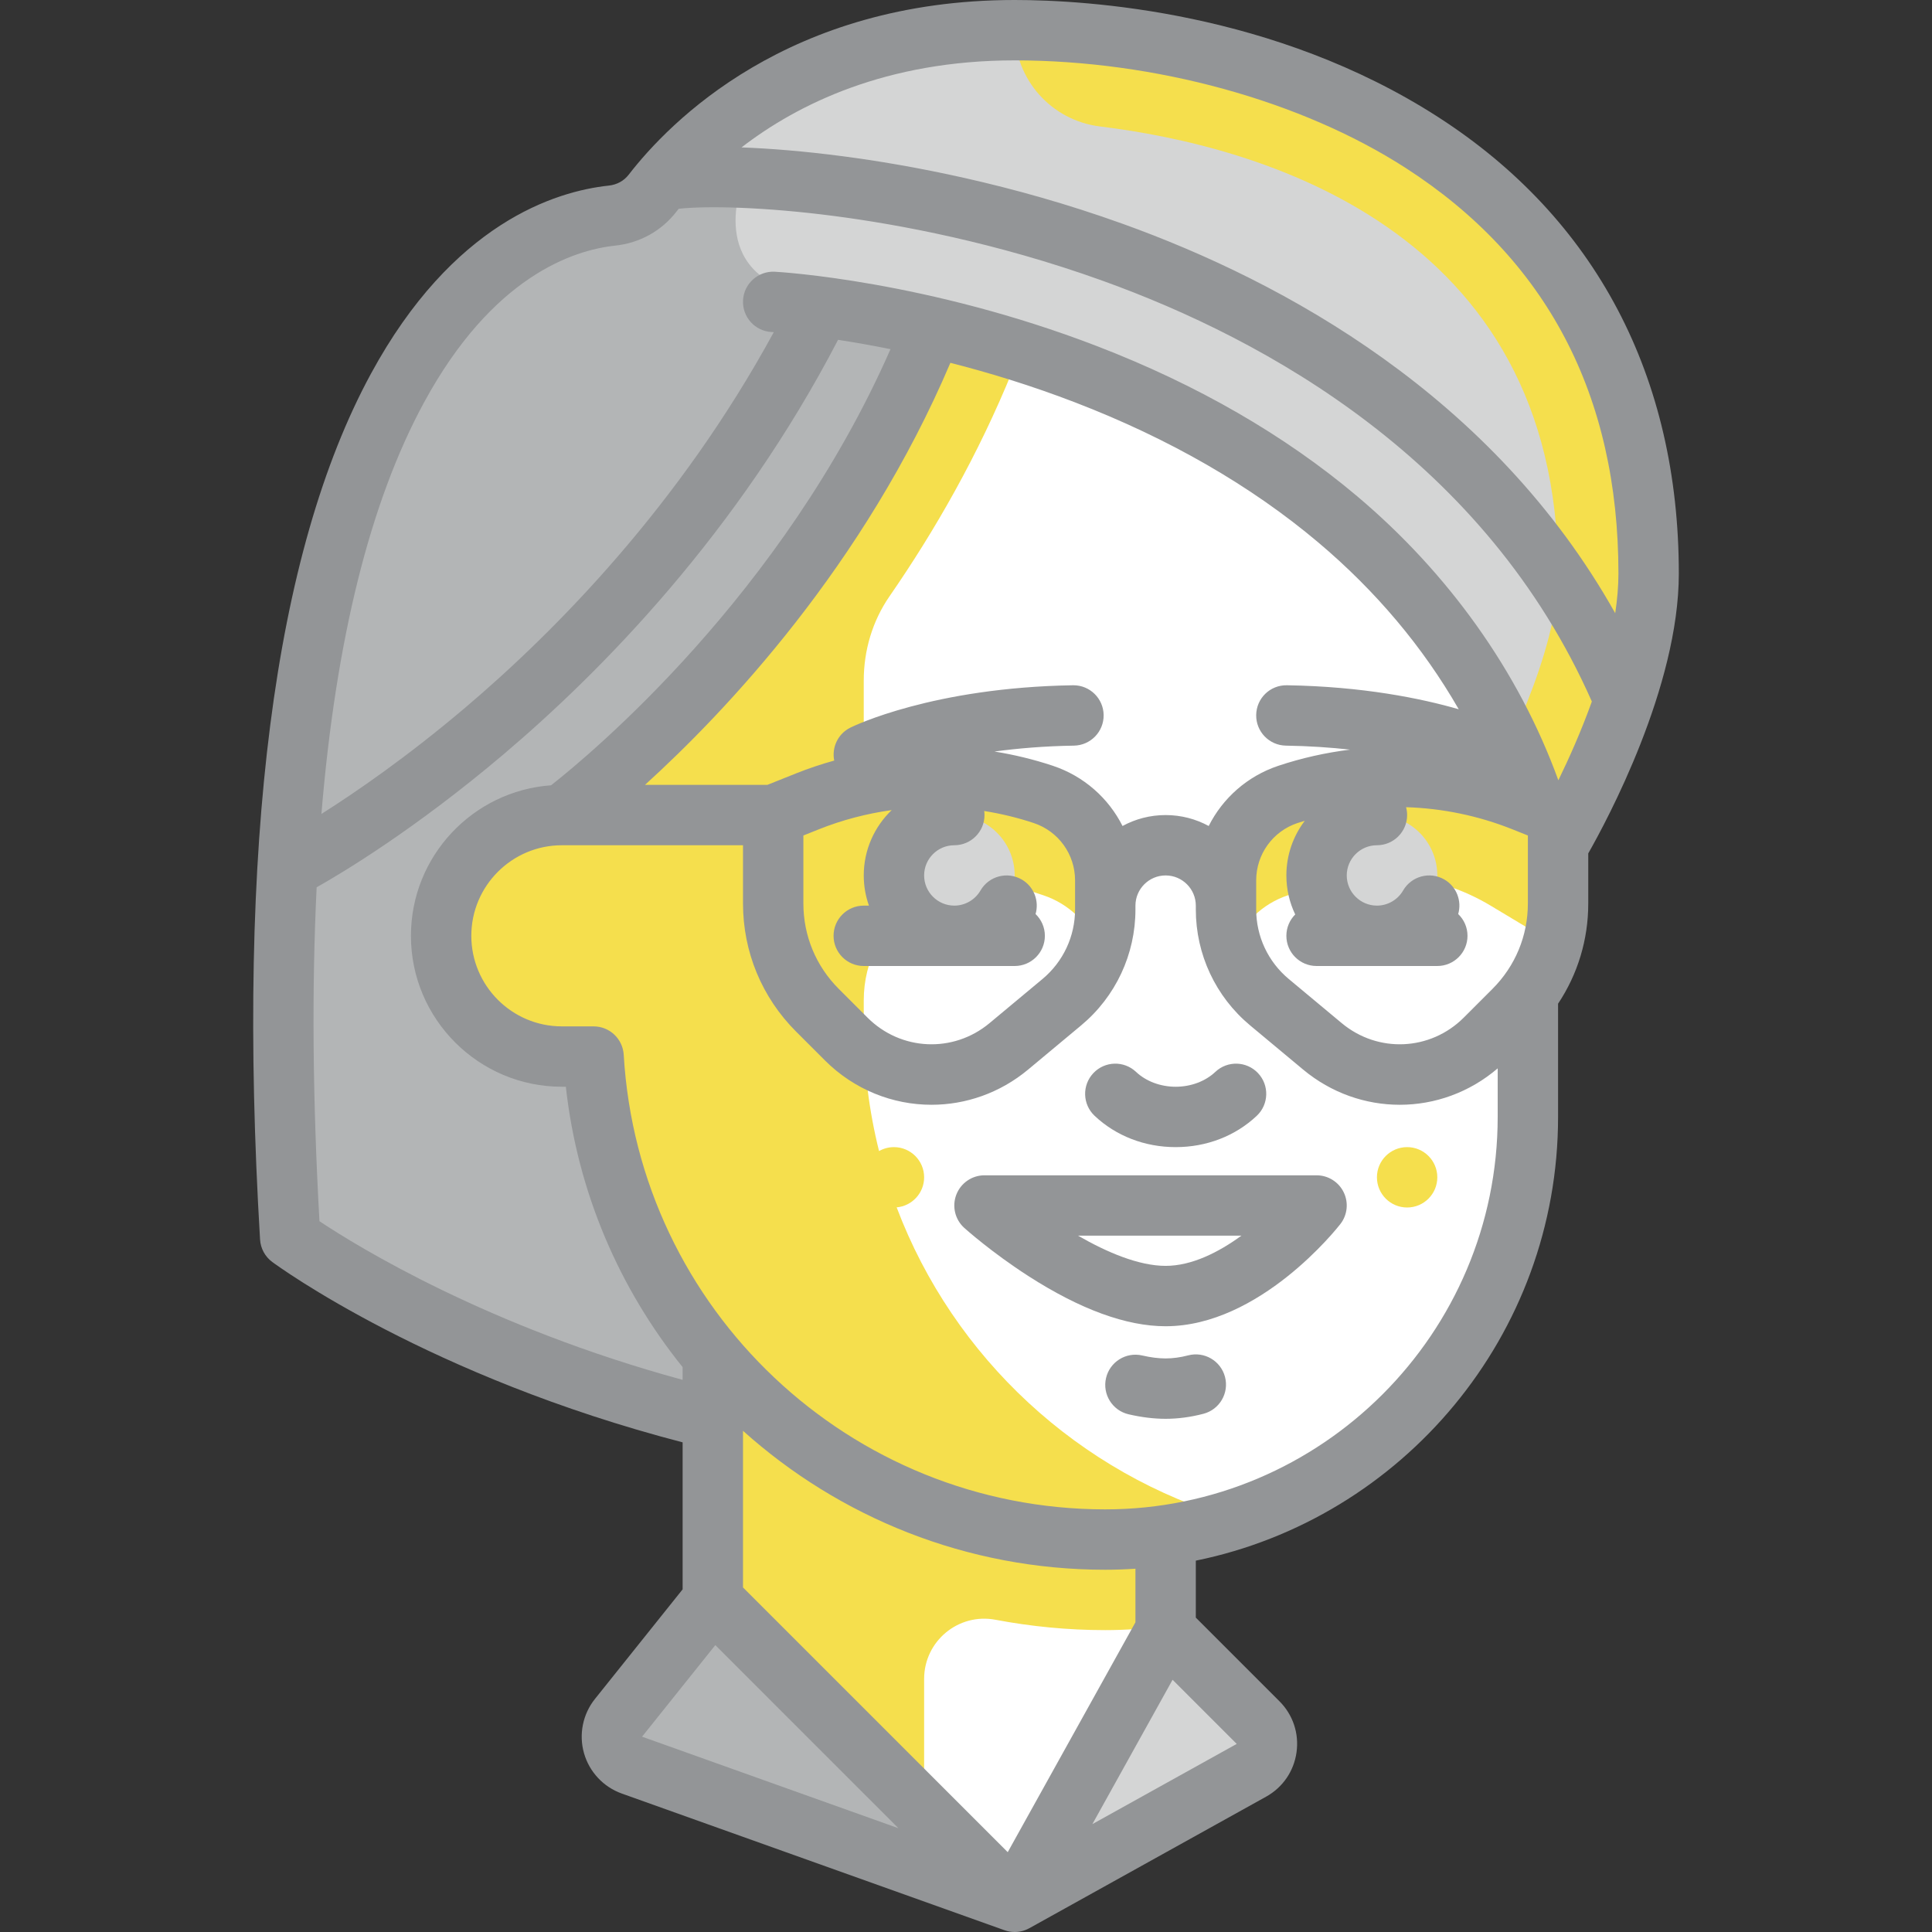 <svg id="Capa_1" enable-background="new 0 0 512.001 512.001" height="512" viewBox="0 0 512.001 512.001" width="512" xmlns="http://www.w3.org/2000/svg"><rect x="0" y="0" width="512.001" height="512.001" fill="#333333" stroke="none"/><g><g><g><path d="m308.902 480-39.567 21.667-80.433-21.667v-136h120z" fill="#fff"/></g><g><path d="m268.902 504 40-72 24.501 24.501c3.758 3.758 2.874 10.069-1.772 12.65z" fill="#d4d5d5"/></g><g><path d="m268.902 8c-72 0-100.005 49.012-100.005 49.012s-108.995-14.012-91.995 270.988c0 0 42 31 112 48l224-152s24-40 24-72c0-112.649-104.26-144-168-144z" fill="#d4d5d5"/></g><g><path d="m260.902 96s-7.667-10-47.667-18c-26.667-5.333-16.333-30-16.333-30l-31.422 8.925c-18.225.471-103.785 16.126-88.578 271.075 0 0 42 31 112 48l28.564-19.382z" fill="#b3b5b6"/></g><g><path d="m244.904 91.522s-43.903 90.812-88.002 115.145v65.333c0 75.111 60.889 136 136 136 61.856 0 112-50.144 112-112v-80s-14.918-89.512-159.998-124.478z" fill="#fff"/></g><path d="m436.902 152c0-112.649-104.261-144-168-144 0 13.024 9.71 23.938 22.638 25.519 41.287 5.05 121.362 26.683 121.362 118.481 0 20.609-14.855 50.047-20.59 59.668-.012.02-.021.041-.033.061-13.464-7.096-29.289-8.425-43.812-3.584l-7.155 2.385c-9.8 3.267-16.411 12.438-16.411 22.769v7.714c0 3.475.741 6.819 1.815 10.043 2.583-6.377 7.787-11.527 14.596-13.796l7.155-2.385c15.509-5.169 32.502-3.304 46.521 5.107l16.369 9.822c.91-3.37 1.545-6.82 1.545-10.371v-15.433s24-40 24-72z" fill="#f5df4d"/><g><circle cx="364.902" cy="232" fill="#d4d5d5" r="16"/></g><g><circle cx="372.902" cy="312" fill="#f5df4d" r="8"/></g><path d="m327.218 402.595c-41.3-11.9-74.545-42.793-89.594-82.631 4.08-.365 7.279-3.789 7.279-7.963 0-4.418-3.582-8-8-8-1.436 0-2.781.383-3.946 1.046-2.645-10.577-4.054-21.645-4.054-33.046v-6.933c0-20.874 20.183-36.776 40.034-30.326.134.043.267.087.4.132l7.155 2.385c6.809 2.27 12.013 7.419 14.596 13.796 1.074-3.224 1.815-6.568 1.815-10.043v-7.714c0-10.33-6.61-19.501-16.41-22.768l-7.156-2.386c-13.329-4.443-27.744-3.655-40.435 1.984v-29.78c0-7.955 2.294-15.764 6.817-22.307 12.024-17.393 23.527-37.459 32.663-59.943-.018-.039-.026-.056-.043-.095-7.423-2.312-15.192-4.496-23.435-6.482 0 0-24.002 68.479-88.002 115.145v9.334h-6.624c-16.713 0-31.638 12.218-33.225 28.856-1.821 19.086 13.139 35.144 31.849 35.144h8.404c1.761 30.189 13.341 57.74 31.596 79.485v88.515l56 40v-43.064c0-10.005 9.072-17.544 18.903-15.684 9.448 1.788 19.167 2.748 29.097 2.748 5.422 0 10.742-.407 16-1.027v-24.139c6.287-.911 12.407-2.338 18.316-4.239z" fill="#f5df4d"/><g><path d="m268.902 504-80-80-24.993 31.241c-3.432 4.29-1.618 10.684 3.556 12.531z" fill="#b3b5b6"/></g><g><circle cx="252.902" cy="232" fill="#d4d5d5" r="16"/></g></g><g fill="#939597"><path d="m381.137 31.031c-43.486-28.008-92.976-31.031-112.234-31.031-60.046 0-91.542 32.381-102.297 46.303-1.259 1.629-3.128 2.652-5.264 2.88-14.258 1.522-41.407 10.022-63.034 49.848-25.755 47.429-35.644 124.625-29.391 229.446.141 2.368 1.326 4.551 3.235 5.96 1.717 1.267 41.679 30.38 108.751 47.8v38.957l-23.24 29.05c-3.224 4.029-4.307 9.399-2.898 14.363s5.151 8.964 10.011 10.7l101.438 36.228c.883.315 1.792.467 2.689.467 1.365 0 2.701-.354 3.884-1.011l.003.003 62.729-34.849c4.429-2.46 7.373-6.75 8.075-11.768.703-5.018-.949-9.95-4.532-13.533l-22.157-22.157v-15.099c54.708-11.149 96-59.636 96-117.587v-30.012c5.204-7.803 8-16.965 8-26.557v-13.276c4.964-8.716 24-44.099 24-74.155-.002-52.272-22.052-94.103-63.768-120.97zm-296.474 292.602c-1.817-32.341-2.057-61.847-.748-88.488 6.826-3.846 26.004-15.325 49.49-35.206 25.934-21.953 62.077-58.667 88.694-109.882 4.082.627 8.753 1.436 13.895 2.47-28.605 65.133-79.602 107.452-89.956 115.586-20.722 1.476-37.135 18.794-37.135 39.886 0 22.056 17.944 40 40 40h1.054c3.103 28.033 14.219 53.552 30.946 74.302v3.375c-51.627-14.046-86.209-35.368-96.24-42.043zm256.111-126.034c6.177.099 11.853.49 17.004 1.061-6.422.801-12.787 2.212-18.995 4.281-8.221 2.741-14.744 8.576-18.461 15.955-3.398-1.846-7.288-2.896-11.42-2.896-4.131 0-8.022 1.049-11.42 2.896-3.717-7.379-10.24-13.214-18.461-15.955-5.07-1.69-10.246-2.935-15.471-3.779 6.18-.838 13.209-1.437 21.056-1.562 4.417-.071 7.941-3.709 7.871-8.127-.07-4.374-3.638-7.872-7.997-7.872-.043 0-.087 0-.131.001-37.153.596-58.128 10.799-59.003 11.233-3.309 1.642-4.963 5.263-4.27 8.721-3.399.951-6.762 2.063-10.062 3.384l-7.652 3.06h-32.433c21.52-19.55 58.107-58.183 80.934-111.85 10.225 2.612 21.476 6.032 33.119 10.516 24.899 9.589 46.546 22.055 64.338 37.051 15.29 12.888 27.756 27.708 37.259 44.243-10.007-2.885-25.39-6.036-45.549-6.359-4.453-.07-8.057 3.453-8.127 7.871-.07 4.417 3.454 8.056 7.871 8.127zm-110.495 42.401h-1.376c-4.418 0-8 3.582-8 8s3.582 8 8 8h40c4.418 0 8-3.582 8-8 0-2.269-.949-4.312-2.466-5.769 1.006-3.453-.416-7.273-3.669-9.155-3.824-2.213-8.718-.906-10.931 2.918-1.429 2.47-4.086 4.005-6.934 4.005-4.411 0-8-3.589-8-8s3.589-8 8-8c4.418 0 8-3.582 8-8 0-.366-.033-.724-.081-1.077 4.438.707 8.835 1.761 13.141 3.196 6.544 2.182 10.94 8.281 10.94 15.179v7.714c0 7.144-3.147 13.864-8.635 18.437l-14.036 11.697c-9.599 8-23.501 7.369-32.335-1.466l-7.621-7.621c-6.044-6.044-9.373-14.08-9.373-22.627v-18.015l4.054-1.622c6.257-2.503 12.761-4.195 19.355-5.112-4.561 4.372-7.409 10.516-7.409 17.317 0 2.806.488 5.497 1.376 8.001zm-60.122 220.239 19.409-24.262 48.523 48.523zm96.903 30.605-70.157-70.157v-41.504c25.536 22.927 59.25 36.818 96 36.818 2.689 0 5.355-.098 8-.273v14.2zm60.686-28.687-38.252 21.251 21.251-38.252zm69.157-166.157c0 57.346-46.654 104-104 104-67.616 0-123.668-52.915-127.609-120.466-.247-4.23-3.749-7.534-7.986-7.534h-8.404c-13.234 0-24-10.767-24-24s10.765-23.999 23.999-24h.008.006 47.987v15.431c0 12.822 4.993 24.875 14.059 33.942l7.621 7.62c7.821 7.821 18.023 11.784 28.268 11.784 9.044 0 18.123-3.089 25.624-9.34l14.035-11.696c9.147-7.622 14.393-18.822 14.393-30.729v-1.012c0-4.411 3.589-8 8-8s8 3.589 8 8v1.012c0 11.906 5.246 23.106 14.392 30.729l14.036 11.697c7.502 6.252 16.578 9.34 25.623 9.34 9.262 0 18.484-3.251 25.949-9.652v12.874zm8-56.569c0 8.548-3.329 16.583-9.373 22.627l-7.621 7.621c-8.836 8.835-22.737 9.465-32.335 1.466l-14.036-11.697c-5.488-4.573-8.635-11.293-8.635-18.437v-7.714c0-6.898 4.396-12.998 10.94-15.179.642-.214 1.29-.4 1.935-.598-3.057 4.027-4.875 9.044-4.875 14.479 0 3.701.843 7.208 2.345 10.341-1.449 1.448-2.345 3.449-2.345 5.659 0 4.418 3.582 8 8 8h32c4.418 0 8-3.582 8-8 0-2.269-.949-4.312-2.466-5.769 1.006-3.453-.416-7.273-3.669-9.155-3.824-2.213-8.718-.906-10.931 2.918-1.429 2.47-4.086 4.005-6.934 4.005-4.411 0-8-3.589-8-8s3.589-8 8-8c4.418 0 8-3.582 8-8 0-.723-.105-1.42-.284-2.086 9.614.297 19.177 2.26 28.23 5.881l4.055 1.622v18.016zm8.078-32.647c-10.527-29.012-29.311-55.04-53.349-75.301-19.155-16.146-42.337-29.52-68.9-39.749-44.977-17.32-83.76-19.632-85.389-19.722-4.396-.244-8.185 3.135-8.429 7.546-.244 4.412 3.135 8.186 7.547 8.429.025.001.239.015.6.041-25.013 45.954-57.828 79.188-81.624 99.385-15.525 13.177-29.219 22.576-38.259 28.293 3.833-46.261 12.913-82.748 27.19-109.04 18.139-33.402 39.533-40.385 50.671-41.574 6.514-.696 12.277-3.895 16.228-9.008.188-.243.394-.502.596-.757 7.36-.803 22.629-.515 41.392 1.944 16.733 2.192 42.605 6.938 70.834 17.091 43.811 15.757 101.651 47.893 129.769 111.552-2.823 7.861-6.062 15.099-8.877 20.87zm-115.475-147.478c-29.572-10.637-56.657-15.604-74.171-17.899-10.325-1.353-19.333-2.063-26.829-2.341 14.895-11.479 38.351-23.066 72.397-23.066 37.161 0 75.879 10.647 103.57 28.482 37.444 24.116 56.43 60.29 56.43 107.518 0 3.408-.315 6.936-.854 10.506-32.406-57.678-87.777-87.819-130.543-103.2z"/><path d="m311.569 304c8.183 0 15.815-2.948 21.49-8.302 3.214-3.032 3.361-8.095.33-11.309-3.033-3.213-8.096-3.362-11.309-.33-2.654 2.504-6.485 3.94-10.51 3.94s-7.856-1.437-10.51-3.94c-3.214-3.031-8.277-2.885-11.309.33-3.032 3.214-2.884 8.277.33 11.309 5.673 5.354 13.305 8.302 21.488 8.302z"/><path d="m348.903 311.468h-88c-3.312 0-6.282 2.041-7.469 5.134s-.345 6.597 2.117 8.812c.292.263 7.26 6.505 17.025 12.783 13.698 8.806 25.919 13.271 36.326 13.271 24.958 0 45.455-25.982 46.315-27.088 1.876-2.412 2.214-5.682.872-8.426-1.342-2.746-4.131-4.486-7.186-4.486zm-40 24c-7.098 0-15.552-3.584-23.201-8h43.281c-6.001 4.379-13.131 8-20.08 8z"/><path d="m314.875 359.189c-2.054.538-4.063.811-5.972.811-1.88 0-3.963-.263-6.19-.78-4.307-1.001-8.604 1.679-9.603 5.982-1 4.304 1.679 8.603 5.982 9.603 3.413.793 6.714 1.195 9.811 1.195 3.276 0 6.649-.448 10.026-1.333 4.274-1.119 6.832-5.492 5.712-9.766s-5.489-6.831-9.766-5.712z"/></g></g></svg>